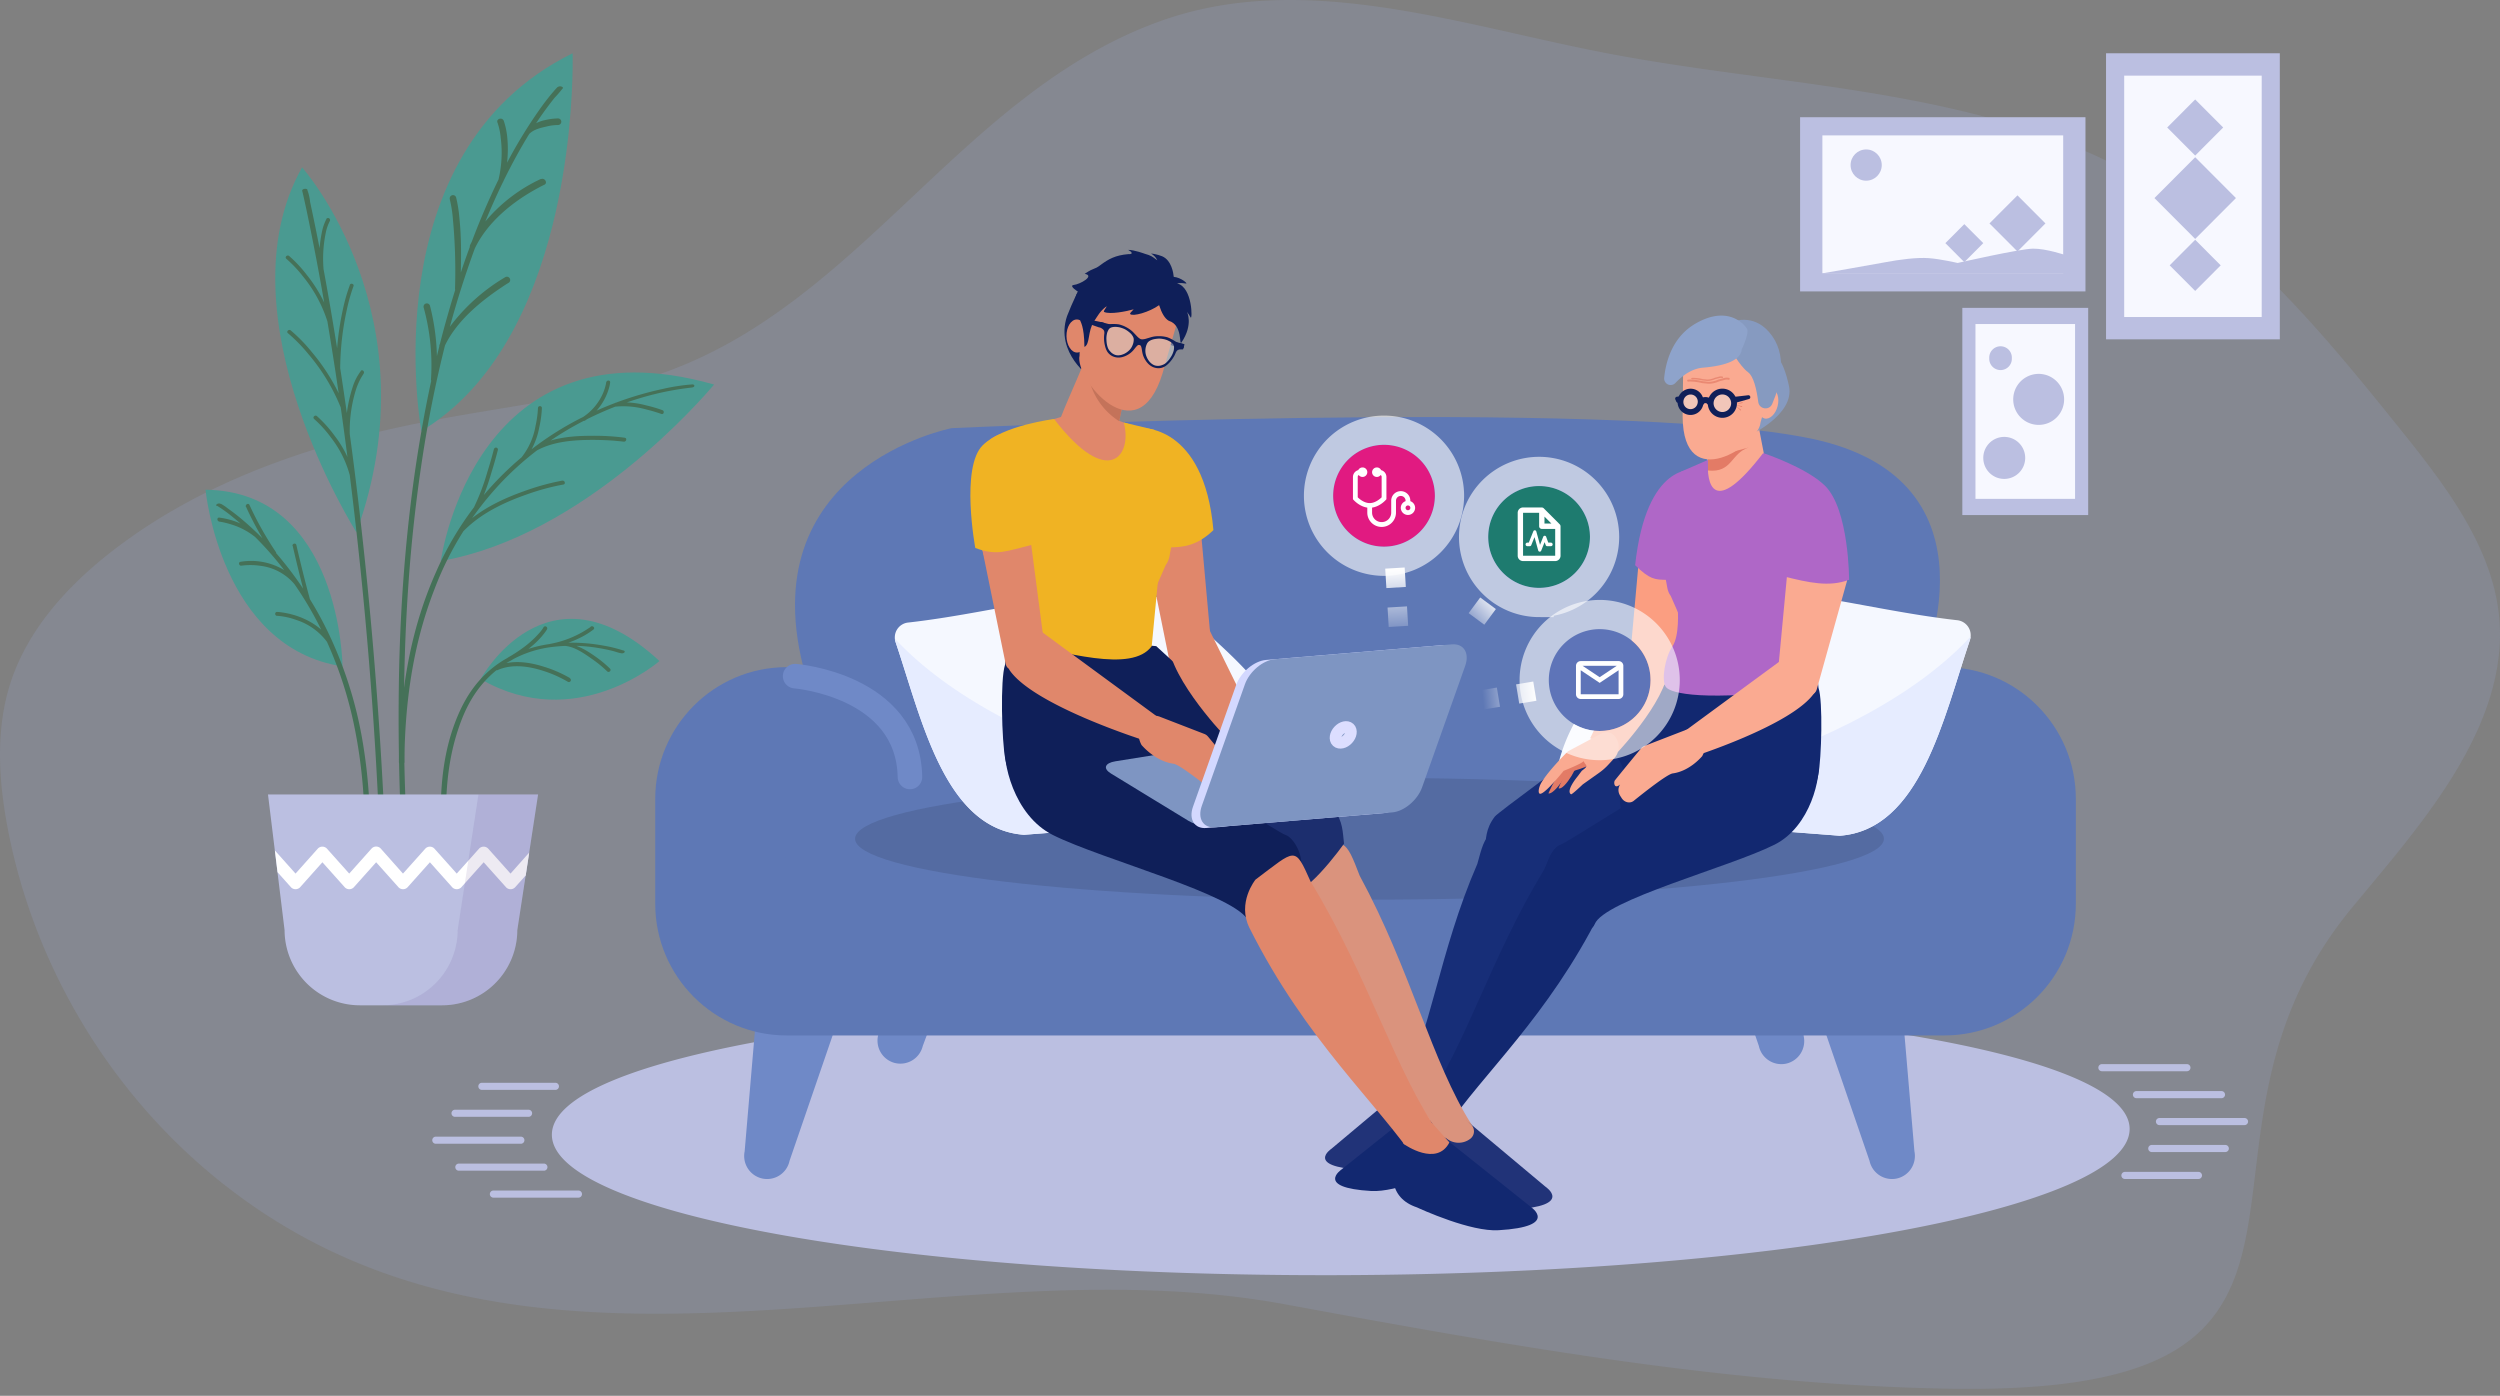 <svg xmlns="http://www.w3.org/2000/svg" width="240" height="134" fill="none"><rect width="100%" height="100%" fill="#808080" stroke="none"/><path fill="#A0B2EC" fill-opacity=".16" d="M23.277 115.056a56.987 56.987 0 0 1-2.553-1.965C10.394 104.667 3.17 92.498.712 79.378c-.855-4.56-1.136-9.352.277-13.77 1.626-5.077 5.36-9.23 9.545-12.52 8.628-6.785 19.325-10.442 30.083-12.555 6.642-1.305 13.395-2.069 19.944-3.782 21.264-5.554 30.882-27.713 51.062-34.806 13.536-4.756 28.249.366 42.329 3.106 17.714 3.448 36.791 3.297 52.3 12.543 9.779 5.832 17.16 14.877 24.296 23.76 4.588 5.714 9.388 12.043 9.451 19.377.088 10.083-8.234 19.157-14.253 26.47-19.001 23.085 4.567 46.806-38.457 46.118-21.48-.347-42.927-4.236-63.999-8.116-33.155-6.103-70.49 11.25-100.013-10.147Z"/><path fill="#BBBFE1" d="M200.205 11.253h-27.396v16.722h27.396V11.253Z"/><path fill="#F7F8FF" d="M198.066 12.998h-23.117v13.233h23.117V12.998Z"/><path fill="#BBBFE1" d="M174.852 26.257s5.015-.867 6.23-1.099c1.215-.231 2.928-.463 4.088-.376 1.16.087 2.762.463 2.762.463s5.966-1.36 7.236-1.375c1.271-.014 3.156.631 3.156.631v1.756h-23.472ZM179.152 17.346c.826 0 1.496-.671 1.496-1.5 0-.828-.67-1.499-1.496-1.499s-1.496.671-1.496 1.5c0 .828.67 1.5 1.496 1.5Z"/><path fill="#BBBFE1" d="m193.676 18.755 2.687 2.693-2.687 2.693-2.687-2.693zM188.574 21.518l1.82 1.823-1.82 1.824-1.82-1.824zM202.18 5.115v27.463h16.682V5.115H202.18Z"/><path fill="#F7F8FF" d="M203.922 7.26v23.173h13.201V7.261h-13.201Z"/><path fill="#BBBFE1" d="m210.738 9.548 2.687 2.693-2.687 2.693-2.687-2.693zM210.738 15.094l3.912 3.921-3.912 3.922-3.912-3.922zM210.738 23.017l2.45 2.456-2.45 2.457-2.45-2.457zM188.383 29.553v19.892h12.083V29.553h-12.083Z"/><path fill="#F7F8FF" d="M189.645 31.107V47.89h9.561V31.107h-9.561Z"/><path fill="#BBBFE1" d="M193.136 34.385a1.085 1.085 0 1 0-2.167 0 1.085 1.085 0 1 0 2.167 0ZM198.156 38.34a2.446 2.446 0 0 0-2.443-2.448 2.446 2.446 0 0 0-2.443 2.449 2.446 2.446 0 0 0 2.443 2.449 2.446 2.446 0 0 0 2.443-2.45ZM194.419 43.96a2.015 2.015 0 0 0-2.012-2.018 2.014 2.014 0 0 0-2.012 2.017c0 1.114.9 2.017 2.012 2.017a2.015 2.015 0 0 0 2.012-2.017ZM204.444 108.371c.029 7.598-33.855 13.887-75.68 14.044-41.825.158-75.755-5.876-75.784-13.472-.028-7.597 33.623-12.965 75.45-13.12 41.826-.153 75.985 4.952 76.014 12.548Z"/><path fill="#BBBFE1" fill-rule="evenodd" d="M201.441 102.498a.34.34 0 0 1 .341-.341h8.164a.34.34 0 0 1 0 .682h-8.164a.341.341 0 0 1-.341-.341ZM55.871 114.633a.34.34 0 0 1-.34.341h-8.164a.34.34 0 0 1 0-.682h8.164a.34.34 0 0 1 .34.341ZM204.758 105.085a.34.34 0 0 1 .34-.341h8.164a.34.34 0 0 1 0 .682h-8.164a.34.34 0 0 1-.34-.341ZM52.555 112.046a.34.34 0 0 1-.34.341H44.05a.34.34 0 0 1 0-.682h8.165a.34.34 0 0 1 .34.341ZM206.969 107.67a.34.34 0 0 1 .34-.341h8.164a.34.34 0 0 1 0 .682h-8.164a.34.34 0 0 1-.34-.341ZM50.344 109.46a.34.34 0 0 1-.34.341h-8.165a.34.34 0 1 1 0-.682h8.165a.34.34 0 0 1 .34.341ZM206.23 110.256a.34.34 0 0 1 .341-.341h7.058a.34.34 0 0 1 0 .682h-7.058a.341.341 0 0 1-.341-.341ZM51.082 106.875a.34.34 0 0 1-.34.341h-7.059a.34.34 0 0 1 0-.682h7.059a.34.34 0 0 1 .34.341ZM203.652 112.842c0-.188.153-.341.341-.341h7.058a.34.34 0 0 1 0 .682h-7.058a.34.34 0 0 1-.341-.341ZM53.66 104.288a.34.34 0 0 1-.34.341h-7.059a.34.34 0 0 1 0-.682h7.059a.34.34 0 0 1 .34.341Z" clip-rule="evenodd"/><path fill="#6F89C7" d="M73.19 113.14a2.21 2.21 0 0 1-1.39-.956 2.22 2.22 0 0 1-.313-1.66l1.54-18.06c.25-1.189 3.583-1.501 4.769-1.25 1.186.25 4.14 1.89 3.89 3.078l-5.888 17.143a2.205 2.205 0 0 1-2.608 1.705ZM182.082 113.14a2.205 2.205 0 0 0 1.389-.956c.319-.49.431-1.087.313-1.66l-1.54-18.06c-.25-1.189-3.583-1.501-4.769-1.25-1.186.25-4.14 1.89-3.89 3.078l5.888 17.143c.122.572.465 1.072.954 1.392a2.204 2.204 0 0 0 1.655.313ZM171.455 102.113a2.214 2.214 0 0 0 1.703-2.62l-1.539-18.06c-.25-1.189-3.583-1.5-4.768-1.25-1.187.25-4.14 1.89-3.891 3.079l5.888 17.142a2.209 2.209 0 0 0 2.607 1.709ZM85.928 102.051a2.208 2.208 0 0 0 2.656-1.632l6.33-16.98c.283-1.18-2.595-2.894-3.773-3.178-1.178-.283-4.548-.07-4.83 1.111L84.3 99.39a2.22 2.22 0 0 0 .266 1.668c.305.498.794.856 1.36.994Z"/><path fill="#5E78B5" d="M186.659 64.046H75.524c-6.971 0-12.622 5.665-12.622 12.652v10.054c0 6.987 5.651 12.651 12.621 12.651H186.66c6.97 0 12.621-5.664 12.621-12.651V76.698c0-6.987-5.651-12.652-12.621-12.652Z"/><path fill="#5E78B5" d="M91.36 41.103s-19.7 3.819-14.007 23.808c5.285 18.556-10.51 24.365-10.51 24.365l132.432-4.86-14.978-19.658s8.621-18.725-10.508-22.67c-19.129-3.946-82.43-.985-82.43-.985Z"/><path fill="#3F4F75" fill-opacity=".3" d="M131.473 86.366c27.275 0 49.386-2.617 49.386-5.846 0-3.228-22.111-5.845-49.386-5.845-27.276 0-49.387 2.617-49.387 5.845 0 3.229 22.111 5.846 49.387 5.846Z"/><path fill="#F5F8FF" d="M125.336 78.055c.592-9.082-6.372-14.656-13.045-20.366-5.933-2.251-15.672 1.012-25.075 2.072a1.43 1.43 0 0 0-1.236 1.89c2.511 7.4 4.697 17.935 12.325 18.488l27.031-2.084Z"/><path fill="#E6ECFF" d="M85.98 61.651a1.466 1.466 0 0 1-.072-.338c12.025 12.915 39.428 16.742 39.428 16.742l-27.03 2.084c-7.63-.553-9.816-11.087-12.327-18.487Z"/><path stroke="#6F89C7" stroke-linecap="round" stroke-linejoin="round" stroke-width="2.356" d="M186.276 64.91s-10.856.859-11.022 9.68M76.332 64.91s10.856.859 11.023 9.68"/><path fill="#F5F8FF" d="M149.2 78.114c-.6-9.223 6.461-14.884 13.228-20.682 6.016-2.286 15.892 1.027 25.427 2.104a1.452 1.452 0 0 1 1.254 1.92c-2.547 7.515-4.764 18.212-12.498 18.775L149.2 78.114Z"/><path fill="#E6ECFF" d="M189.109 61.456c.038-.112.062-.227.072-.344-12.194 13.115-39.982 17.002-39.982 17.002l27.41 2.116c7.736-.562 9.954-11.26 12.5-18.774Z"/><path fill="#172E78" d="M134.328 105.001c3.004-5.649 3.82-13.625 7.492-22.056.851-3.108.96-3.755 4.903-1.996 1.414.965 1.998 3.387 1.346 4.898-4.122 9.55-8.655 15.767-11.188 20.948-.508 1.039-3.034-.63-2.553-1.794Z"/><path fill="#213378" d="m134.885 104.353-7.063 5.925s-2.598 1.72 2.866 2.017c2.589.141 7.217-1.995 7.217-1.995 2.482-.812 2.211-2.626.657-4.907.003.001-2.552 1.147-3.677-1.04Z"/><path fill="#FB9E81" d="m134.772 104.482-.876.912a.837.837 0 0 0 .112 1.21 1.687 1.687 0 0 0 2.129-.049l1.245-.867-2.61-1.206Z"/><path fill="#172E78" d="M143.501 78.392c-.908 1.189-.831 2.166-.96 3.137 1.458 2.028 4.497 5.615 4.984 3.744.608-2.339 11.638-6.748 15.523-9.35 3.108-2.082 4.27-6.78 3.009-8.373-1.261-1.593-10.611 1.898-10.611 1.898-4.588 3.395-11.646 8.552-11.945 8.944Z"/><path fill="#FB9E81" d="m157.53 51.553-1.302 14.415c-.059.654.376 1.291 1.024 1.5l.39.126c1.042.335 2.087-.244 2.295-1.27l3.271-16.17-5.678 1.4Z"/><path fill="#FAAA91" d="M168.122 73.105a.42.42 0 0 1-.256.383.416.416 0 1 1 .256-.383ZM166.431 49.029l-.332.009c-1.019.025-3.121-.285-3.149-1.4 1.741-1.161.739-4.834.388-8.443-.028-1.117 1.441-2.1 2.458-2.127l.332-.008c1.019-.026 2.432 1.156 2.46 2.27.356 2.797 1.071 5.05 1.201 7.739.029 1.114-2.341 1.933-3.358 1.96Z"/><path fill="#E37B66" d="M163.968 45.17v-1.162l3.916-1.053c-1.731.547-1.573 2.456-3.916 2.215Z"/><path fill="#869AC0" d="M167.781 41.884s4.566-2.033 3.959-4.839c-.608-2.805-1.414-3.015-1.414-3.015l-1.076.798-1.469 7.056Z"/><path fill="#0F1F59" d="m160.925 38.557-.094-.21a.186.186 0 0 1 .148-.26l1.405-.162c.228-.026.292.302.072.364l-1.311.37a.185.185 0 0 1-.22-.102Z"/><path fill="#FAAA91" d="m161.533 39.984.047-4.41c.169-2.644 2.073-3.8 4.392-3.65l.211.144c2.323.148 4.242 1.417 4.074 4.06l-1.254 4.455c-.128 2.073-7.431 7.073-7.47-.599Z"/><path fill="#FAAA91" d="M170.652 38.983c.198-.783-.042-1.519-.537-1.644-.494-.126-1.055.407-1.253 1.19-.198.783.042 1.52.537 1.645.494.125 1.055-.408 1.253-1.19Z"/><path fill="#869AC0" d="M166.109 33.462s.886 1.67 1.703 2.27c.541.395.827 1.668.979 2.858.09.707 1.06.847 1.34.191.837-1.943 1.526-4.801-.296-6.9-1.605-1.846-3.543-.974-3.543-.974l-.183 2.555Z"/><path fill="#8EA3CB" d="M159.76 36.274a.633.633 0 0 0 .362.632.628.628 0 0 0 .714-.136c.647-.687 1.551-1.378 2.639-1.472 2.254-.19 3.63-.737 3.73-1.76 0 0 .748-1.552.507-1.974-.241-.422-1.831-2.288-4.914-.515-2.209 1.27-2.869 3.568-3.038 5.225Z"/><path fill="#E37B66" d="m167.22 38.997-.588-.142.566.214a.037.037 0 0 0 .05-.027.037.037 0 0 0-.028-.045ZM167.128 39.336l-.48-.368.431.425a.037.037 0 0 0 .056-.004.037.037 0 0 0-.007-.053ZM167.244 38.619l-.576.185.595-.112a.038.038 0 0 0 .029-.049.039.039 0 0 0-.048-.024ZM161.557 38.8l.264-.006-.266-.074.002.08ZM161.567 38.604l.206.085-.175-.16-.031.075ZM161.614 38.971l.185-.12-.229.052.044.068Z"/><path stroke="#E37B66" stroke-linecap="round" stroke-opacity=".7" stroke-width=".186" d="M162.062 36.54c.452-.017.897.036 1.34.142.093.023.194.019.29.03.15.018.301.042.452.032.246-.016.521-.075.747-.173.194-.084.413-.115.614-.18a.832.832 0 0 1 .452-.025"/><path stroke="#E37B66" stroke-linecap="round" stroke-opacity=".7" stroke-width=".139" d="M162.43 36.348c.338-.013.671.028 1.001.107.07.017.146.014.217.022.113.014.225.032.338.024a1.76 1.76 0 0 0 .559-.13c.145-.062.309-.086.459-.134a.623.623 0 0 1 .338-.019"/><path fill="#E8E2E2" fill-opacity=".5" stroke="#0F1F59" stroke-width=".558" d="M163.215 38.874a.966.966 0 1 1-1.848-.567.967.967 0 1 1 1.848.567ZM166.42 39.04a1.121 1.121 0 1 1-2.145-.658 1.121 1.121 0 1 1 2.145.657Z"/><path stroke="#0F1F59" stroke-linecap="round" stroke-width=".586" d="M163.352 38.59c.067-.223.613-.254.738-.02"/><path fill="#0F1F59" d="m166.362 38.575-.094-.209a.187.187 0 0 1 .149-.26l1.405-.162c.227-.026.292.302.072.364l-1.311.37a.187.187 0 0 1-.221-.103Z"/><path fill="#122870" d="m174.577 66.03-.261-2.672-13.083 1.033-6.63 6.1c-1.017 1.27 1.551 2.356 1.188 3.899-1.167 4.955 1.331 6.957 6.517 6.957s11.167-1.515 12.246-6.96c.312-1.563.459-7.076.023-8.356Z"/><path fill="#AF67C7" d="M174.598 55.716c-.976-1.857-1.289-4.456-2.196-5.776-.334-.486-.962-.538-1.35-.107l-4.246 3.54c-.668.742-1.313.742-1.981 0l-1.944-3.54c-.388-.43-1.014-.381-1.349.108-.908 1.319-1.318 2.596-1.602 4.004-.12.6-.131 1.173 0 1.77.132.598.106 1.013.467 1.506l.798 1.818 5.473-.215 6.89.085s1.62-2.09 1.04-3.193Z"/><path fill="#AF67C7" d="m162.153 49.817.507-4.708s-4.598-.836-5.687 9.149c1.409 1.368 1.867 1.404 3.112 1.404l2.068-5.845Z"/><path fill="#E38A78" d="M165.159 69.847c.147 0 .265-.258.265-.575 0-.318-.118-.575-.265-.575-.146 0-.264.257-.264.575 0 .317.118.575.264.575Z"/><path fill="#122870" d="M149.811 81.09c-.498.124-1.557 1.403-1.401 3.12.156 1.715 3.922 6.396 4.669 4.523.934-2.34 12.917-5.46 17.275-7.644 3.486-1.747 4.513-6.552 4.202-8.268-.311-1.716-11.517.312-11.517.312-5.187 2.912-12.73 7.831-13.228 7.956Z"/><path fill="#122870" d="M136.759 105.968c3.971-5.576 6.309-14 11.461-22.455 1.421-3.196 1.271-2.866 4.863-.171 0 0 1.654 2.033.524 4.287-5.019 10.014-11.339 15.522-14.766 20.673-.691 1.033-2.77-1.163-2.082-2.334Z"/><path fill="#FAAA91" d="m137.044 105.608-2.63 2.712a.413.413 0 0 0 .054.602l1.171.912a.413.413 0 0 0 .519-.011c2.049-1.087 3.232-2.169 3.922-3.247l-3.036-.968Z"/><path fill="#122870" d="m135.953 106.543-7.164 5.725s-2.592 1.752 2.851 2.068c1.217.071 2.888-.376 4.313-.867 1.595-.549 2.882-1.154 2.882-1.154 2.475-.823 2.648-3.234 1.109-5.567 0 0-2.876 2.033-3.991-.205Z"/><path fill="#FB9E81" d="m157.029 61.965-4.377 8.903 2.693 1.292s5.348-5.654 4.788-8.704l-3.104-1.49Z"/><path fill="#AF67C7" d="M169.266 43.493c-4.823 6.285-5.446 2.984-5.301.66l-2.572 1.12s-.534 4.226-1.381 6.83c-.352 1.085 1.414.445 1.618 1.998.212 1.607-.562 3.12-.562 4.405 0 0 .189 2.516-.518 3.551-.707 1.036-1.089 3.277-.622 3.9.467.625 3.735 1.405 13.54.157 0 0 2.999-9.397 3.215-10.735.669-4.138-7.417-11.886-7.417-11.886Z"/><path fill="#FAAA91" d="M177.315 55.76 174.4 66.21c-.124.458-.731.697-1.428.566l-.419-.08c-1.121-.212-1.99-1.03-1.907-1.797l1.093-11.623s-.05-4.122 4.674-2.239c.564.53.902 4.724.902 4.724Z"/><path fill="#AF67C7" d="M169.266 43.493c.78 1.021 2.013 2.538 1.852 4.334l.607 3.035-.436 4.487c2.368.581 4.29 1.033 6.225.312 0 0 0-6.782-2.334-9.048-1.816-1.763-5.914-3.12-5.914-3.12Z"/><path fill="#FAAA91" d="m161.746 70.11-3.877 1.5a.795.795 0 0 0-.321.23c-.36.432-1.415 1.702-2.517 3.073-.135.168-.086.912.507.391 0 0-.376.489.006 1.101.045.074.092.146.137.216.275.424.809.543 1.162.254 1.083-.874 3.224-2.558 3.736-2.627 1.542-.209 2.629-1.432 2.828-1.652 0 0 .605-1.024.034-1.876l-.038-.057c-.388-.573-1.091-.81-1.657-.553Z"/><path fill="#E37B66" d="M149.617 75.668s.918-2.295 1.585-2.457c.666-.163-1.051 2.778-1.585 2.457Z"/><path fill="#E37B66" d="M149.887 73.899s3.335-2.742 3.299-.718c0 0-2.953 1.472-3.299.718Z"/><path fill="#E37B66" d="M148.648 76.16s1.003-2.332 1.687-2.386c.684-.054-1.196 2.63-1.687 2.386Z"/><path fill="#FAAA91" d="m153.758 70.404-3.232 1.722s-1.826 1.787-2.551 3.002c-.232.388-.344.923-.187 1.052.354.29 2.321-2.179 2.321-2.179s1.841-.726 1.897-.928c.028.022.04.041.135.202.077.135.172.137.145.29-.027.154-.317.336-.435.436l-.436.581s-1.123 1.348-.595 1.671c.081.05 1.13-.953 1.13-.953l1.566-1.11c.328-.233.631-.5.903-.798l.556-.608a1.598 1.598 0 0 0 .121-2.008l-.03-.041a1.042 1.042 0 0 0-1.308-.331ZM174.222 66.453c-2.058 3.166-12.008 6.297-12.008 6.297l-2.741-.898 12.206-8.97 2.543 3.571Z"/><g clip-path="url(#a)"><path fill="#4A9A91" fill-rule="evenodd" d="M63.31 63.46c-10.831-10.03-17.166 1.732-17.166 1.732h.001c9.13 5.299 17.165-1.733 17.165-1.733ZM42.32 53.841l-.002.016c13.8-2.41 25.195-15.723 26.17-16.863l.068-.078-.02-.005.006-.008-.008.007C45.848 30.47 42.428 53.088 42.32 53.838l-.016.006.015-.003ZM29 16.067c-8.007 14.234 5.22 35.035 5.22 35.035v-.003.003C41.702 30.332 29 16.067 29 16.067v.001ZM54.969 5.115C35.514 14.69 40.449 41.38 40.449 41.38c7.082-4.255 10.72-12.285 12.585-19.709 1.62-6.45 1.901-12.445 1.938-15.107.013-.926-.003-1.45-.003-1.45ZM32.885 63.974s-.14-16.8-13.154-16.96c0 0 1.435 15.19 13.154 16.96Z" clip-rule="evenodd"/><path fill="#457158" fill-rule="evenodd" d="M53.145 8.776a7.04 7.04 0 0 1 .4-.439l.007.024c.167-.167.62-.017.453.15-.01.014-.035.034-.035.034-.227.29-.469.57-.724.836a32.85 32.85 0 0 0-1.781 2.45c.26-.134.539-.234.829-.295a5.97 5.97 0 0 1 1.275-.168.316.316 0 0 1 .317.317.318.318 0 0 1-.317.318 4.5 4.5 0 0 0-1.075.136l-.037.009c-.606.138-1.214.277-1.648.709-.401.65-.781 1.305-1.145 1.963a56.749 56.749 0 0 0-1.325 2.55.376.376 0 0 1-.061.126 66.376 66.376 0 0 0-1.685 3.764l.166-.194a15.447 15.447 0 0 1 5.17-3.89v.02c.368-.167.691.379.32.546-.207.095-.408.2-.608.31-2.443 1.32-4.834 3.257-6.056 5.797l-.005.01a91.512 91.512 0 0 0-2.394 7.52c.146-.206.3-.406.46-.6a18.273 18.273 0 0 1 4.874-4.181.316.316 0 0 1 .45.353.317.317 0 0 1-.13.192 10.45 10.45 0 0 0-.582.372c-2.144 1.427-4.397 3.283-5.538 5.644a116.921 116.921 0 0 0-2.186 10.908 147.743 147.743 0 0 0-1.31 11.816c-.33 4.586-.466 9.18-.45 13.773.021 5.323.25 10.646.644 15.965.017.191-.507.191-.524 0a224.546 224.546 0 0 1-.609-19.54c.054-4.463.272-8.923.68-13.377.347-3.781.834-7.57 1.494-11.32.278-1.611.591-3.22.94-4.827a.37.37 0 0 1-.022-.162 20.846 20.846 0 0 0-.71-6.888.318.318 0 0 1 .226-.37.315.315 0 0 1 .382.203c.408 1.587.631 3.213.668 4.846.075-.312.152-.623.23-.935a.416.416 0 0 1 .037-.191l.024-.05c.087-.345.175-.688.266-1.031.374-1.386.77-2.77 1.201-4.15a.263.263 0 0 1-.018-.13c.07-2.218.002-4.44-.204-6.65-.048-.65-.149-1.295-.302-1.93v-.01a.318.318 0 0 1 .457-.343c.071.037.125.1.151.176.16.665.267 1.341.32 2.023.184 1.72.171 3.461.134 5.196a80.75 80.75 0 0 1 .86-2.449.378.378 0 0 1 .037-.204c.049-.099.098-.197.15-.295a70.187 70.187 0 0 1 2.573-5.982c.307-1.301.38-2.647.212-3.973a6.32 6.32 0 0 0-.31-1.487l-.006.004c-.143-.386.47-.55.609-.17.18.536.293 1.092.34 1.656.072.787.063 1.578-.026 2.36a46.77 46.77 0 0 1 3.003-4.941c.415-.6.864-1.197 1.36-1.784l.105-.12Z" clip-rule="evenodd"/><path fill="#457158" fill-rule="evenodd" d="M58.186 36.711v-.02a.587.587 0 0 0 0 .075c-.014.082-.03.164-.051.245-.07.287-.168.567-.29.836a5.24 5.24 0 0 1-1.853 2.175 29.919 29.919 0 0 0-4.96 3.108c.35-.646.597-1.346.732-2.074.143-.618.23-1.248.258-1.882 0-.246-.37-.246-.377 0v-.007a9.836 9.836 0 0 1-.235 1.725 6.683 6.683 0 0 1-1.34 3.013 29.976 29.976 0 0 0-3.626 3.62c.27-.674.505-1.362.704-2.06.235-.754.456-1.511.65-2.275a.19.19 0 0 0-.364-.102l-.014.007c-.187.74-.401 1.473-.63 2.202a21.172 21.172 0 0 1-1.293 3.41 30.02 30.02 0 0 0-3.632 6.193c-2.307 5.16-3.242 10.51-3.5 15.822a59.18 59.18 0 0 0-.072 2.456c0 .194.52.194.524 0 .054-5.555.769-11.144 2.878-16.576a30.827 30.827 0 0 1 2.802-5.622.206.206 0 0 0 .035-.029c1.657-1.68 3.868-2.728 6.075-3.498a22.315 22.315 0 0 1 3.48-.938c.242-.041.14-.41-.098-.368v-.01c-1.259.239-2.495.581-3.698 1.023-1.748.62-3.491 1.427-4.964 2.578a30.784 30.784 0 0 1 3.008-3.646 29.585 29.585 0 0 1 3.218-2.856l.01-.005c1.585-.855 3.514-.995 5.283-1.002.72 0 1.44.027 2.16.082l.643.061.19.024.05.005c.034.003.06.006-.006-.005.242.034.34-.341.102-.365v-.01a22.408 22.408 0 0 0-3.241-.184c-1.283 0-2.63.09-3.887.456a29.555 29.555 0 0 1 3.186-1.892.154.154 0 0 0 .119-.024c.069-.045.137-.092.203-.14a31.47 31.47 0 0 1 2.715-1.204.194.194 0 0 0 .052 0 8.087 8.087 0 0 1 2.871.266c.503.12 1 .267 1.486.44.228.086.34-.28.1-.365a12.673 12.673 0 0 0-1.542-.453 8.343 8.343 0 0 0-1.87-.29c.96-.332 1.936-.618 2.925-.856a28.183 28.183 0 0 1 3.324-.573h-.02c.34-.02.34-.324 0-.3l.01.004c-.956.076-1.904.224-2.838.443a32.006 32.006 0 0 0-4.442 1.306h-.004a.196.196 0 0 0-.097.037c-.594.225-1.181.468-1.762.727a5.555 5.555 0 0 0 1.243-2.363c.024-.113.044-.222.058-.341.027-.242-.34-.242-.378 0l-.01-.004ZM56.739 60.142a.223.223 0 0 0-.07.058c-.023.03-.1.077-.167.117l-.041.026a9.775 9.775 0 0 1-3.596 1.46.225.225 0 0 0-.064.02c-.704.095-1.396.252-2.07.471.625-.485 1.197-1.036 1.647-1.672.05-.064.094-.133.133-.204a.196.196 0 0 0-.291-.25.197.197 0 0 0-.05.059l.014-.014a3.19 3.19 0 0 1-.401.542 9.536 9.536 0 0 1-1.507 1.385c-.484.359-.99.688-1.514.985a.197.197 0 0 0-.051.042c-.17.093-.338.19-.503.292-2.3 1.474-3.504 3.441-4.297 5.334-1.449 3.478-1.673 7.092-1.592 10.639 0 .506.03 1.011.06 1.517l.015.253c0 .194.534.194.524 0-.224-3.751-.157-7.577 1.099-11.277.648-1.931 1.637-3.946 3.633-5.578a.2.2 0 0 0 .105-.011c1.415-.638 3.061-.372 4.487.095a11.6 11.6 0 0 1 2.276 1.023.195.195 0 0 0 .282-.223.195.195 0 0 0-.092-.118v-.024a11.955 11.955 0 0 0-2.527-1.094c-1.142-.358-2.386-.568-3.563-.34.091-.057.182-.112.275-.166a.196.196 0 0 0 .063-.023c.12-.069.239-.139.358-.211a10.61 10.61 0 0 1 3.663-1.142c.423-.053.848-.089 1.274-.106.92.085 1.816.715 2.567 1.244l.065.045c.5.347.97.734 1.408 1.156.174.17.442-.099.266-.27a11.384 11.384 0 0 0-1.528-1.244c-.514-.359-1.09-.713-1.7-.938.693.02 1.385.087 2.07.201.487.079 1.055.195 1.44.294.1.026.2.057.301.089a4.5 4.5 0 0 0 .413.115h.03c.29.099.555-.16.266-.26v.011a13.163 13.163 0 0 0-1.912-.47 16.927 16.927 0 0 0-3.373-.28c.441-.155.871-.34 1.288-.556.395-.203.77-.442 1.122-.712.184-.143-.05-.392-.235-.29ZM37.133 84.09c-.252-7.227-.68-14.45-1.286-21.667a426.324 426.324 0 0 0-1.892-17.9c-.122-.95-.247-1.9-.377-2.85a13.265 13.265 0 0 1 .63-4.379c.13-.377.295-.741.493-1.087.054-.093.112-.181.17-.27 0-.01.016-.036.027-.05v.013c.017-.03.01-.027 0-.013v-.008c.157-.187-.112-.457-.269-.27h.017c-.347.462-.613.98-.785 1.532-.268.82-.456 1.662-.563 2.514a373.195 373.195 0 0 0-.638-4.314c.015-1.881.227-3.756.633-5.593.16-.772.376-1.532.643-2.274.088-.229-.28-.341-.364-.103l.017-.013a16.375 16.375 0 0 0-.68 2.387 27.182 27.182 0 0 0-.547 3.687 297.718 297.718 0 0 0-1.3-7.59 12.173 12.173 0 0 1 .207-3.47c.076-.4.208-.788.394-1.152a.196.196 0 0 0-.075-.266.195.195 0 0 0-.265.075h.014a4.47 4.47 0 0 0-.432 1.245 12.393 12.393 0 0 0-.225 1.557 214.05 214.05 0 0 0-.909-4.439 4.384 4.384 0 0 0-.252-1.111.318.318 0 0 1 0-.048c-.047-.191-.55-.11-.506.082.008.032.01.045.01.056.003.016.005.029.027.1.036.154.07.307.104.459l.022.1c.163.724.316 1.443.462 2.166a240.148 240.148 0 0 1 1.485 7.853 13.455 13.455 0 0 0-1.688-2.68 12.303 12.303 0 0 0-1.677-1.794c-.187-.153-.456.113-.269.27.583.507 1.115 1.07 1.589 1.68a13.138 13.138 0 0 1 2.352 4.325c.386 2.301.747 4.603 1.084 6.905a18.999 18.999 0 0 0-2.545-3.915 15.325 15.325 0 0 0-2.058-2.12c-.187-.154-.46.115-.269.268a15.313 15.313 0 0 1 1.946 1.985 18.611 18.611 0 0 1 3.124 5.152 335.167 335.167 0 0 1 .642 4.745c-.329-.72-.74-1.403-1.229-2.033a11.932 11.932 0 0 0-1.7-1.89c-.184-.156-.453.11-.27.27h-.006c.61.543 1.16 1.15 1.64 1.81a10.136 10.136 0 0 1 1.788 3.586 418.37 418.37 0 0 1 2.916 35.626c.04.955.075 1.906.109 2.858 0 .194.53.194.524 0l.007-.007Z" clip-rule="evenodd"/><path fill="#457158" fill-rule="evenodd" d="M22.406 49.69a13.342 13.342 0 0 0-1.561-1.132l-.014.034c-.231-.137.14-.351.37-.212h.031c.224.12.435.264.63.427.486.337.932.688 1.36 1.046.687.58 1.346 1.19 1.977 1.829a32.222 32.222 0 0 1-1.575-3.018h-.017c-.088-.222.238-.413.34-.195a31.736 31.736 0 0 0 2.535 4.522.154.154 0 0 1 .028.11c.214.248.425.5.631.756a34.502 34.502 0 0 1 1.957 2.648 160.18 160.18 0 0 1-.995-4.084h-.017c-.054-.239.31-.337.364-.099.404 1.74.83 3.48 1.303 5.202a34.547 34.547 0 0 1 1.729 3.153 39.168 39.168 0 0 1 3.238 9.977c.796 4.437.996 8.96.596 13.45-.017.194-.541.194-.524 0 .047-.61.088-1.225.122-1.838.25-4.335-.08-8.684-.983-12.931a38.322 38.322 0 0 0-2.543-7.72 5.953 5.953 0 0 0-2.958-2.104 6.662 6.662 0 0 0-1.844-.393l.014.004c-.242-.01-.242-.379 0-.379.17.007.34.031.51.055 1.36.199 2.689.745 3.722 1.642a33.781 33.781 0 0 0-2.564-4.36 5.079 5.079 0 0 0-3.222-1.756 6.77 6.77 0 0 0-1.874-.02h.01c-.238.04-.34-.324-.099-.369a6.138 6.138 0 0 1 4.199.795c-.366-.475-.744-.94-1.134-1.395a28.333 28.333 0 0 0-1.667-1.792 6.875 6.875 0 0 0-2.296-1.202 8.174 8.174 0 0 0-.85-.218l-.25-.044h-.05l.017-.007c-.242-.041-.242-.41 0-.382a7.39 7.39 0 0 1 2.035.568 28.408 28.408 0 0 0-.681-.568Z" clip-rule="evenodd"/><path fill="#BBBFE1" d="m25.727 76.268 1.592 13.022a7.252 7.252 0 0 0 2.116 5.098 7.217 7.217 0 0 0 5.085 2.121h7.943a7.213 7.213 0 0 0 5.084-2.121 7.247 7.247 0 0 0 2.114-5.098l1.994-13.022H25.727Z"/><path fill="#fff" fill-rule="evenodd" d="m50.803 81.849-1.793 2.016-2.156-2.41a.601.601 0 0 0-.85 0l-2.157 2.41-2.154-2.41a.601.601 0 0 0-.85 0l-2.157 2.41-2.15-2.421a.601.601 0 0 0-.85 0l-2.16 2.42-2.154-2.41a.601.601 0 0 0-.85 0l-2.15 2.41-1.985-2.222.255 2.088 1.305 1.461a.608.608 0 0 0 .85 0l2.154-2.414 2.156 2.414a.601.601 0 0 0 .847 0l2.157-2.414 2.157 2.414a.602.602 0 0 0 .847 0l2.156-2.414 2.154 2.414a.608.608 0 0 0 .85 0l2.157-2.414 2.16 2.414a.601.601 0 0 0 .847 0l1.029-1.148.335-2.194Z" clip-rule="evenodd"/><path fill="#482C80" d="M45.93 76.268 43.935 89.29a7.252 7.252 0 0 1-2.116 5.098 7.217 7.217 0 0 1-5.086 2.121h5.729a7.213 7.213 0 0 0 5.084-2.121 7.248 7.248 0 0 0 2.114-5.098l1.993-13.022H45.93Z" opacity=".1"/></g><path fill="#DA937D" d="M141.283 107.976c-3.821-5.985-5.848-14.87-10.753-23.906-1.314-3.394-1.521-4.109-5.129-1.627-1.243 1.267-1.445 4.07-.572 5.69 5.519 10.24 10.932 16.671 14.218 22.188.659 1.107 2.888-1.094 2.236-2.345Z"/><path fill="#1C2E6E" d="M127.984 77.586c.987 1.29.904 2.352 1.044 3.407-1.586 2.202-4.89 6.097-5.42 4.065-.662-2.54-12.657-7.328-16.882-10.153-3.38-2.26-4.644-7.362-3.272-9.093 1.371-1.73 11.54 2.061 11.54 2.061 4.989 3.687 12.665 9.287 12.99 9.713Z"/><path fill="#E0876B" d="m115.023 48.087 1.417 15.653c.064.71-.409 1.402-1.114 1.628l-.424.138c-1.134.364-2.27-.266-2.496-1.38l-3.557-17.559 6.174 1.52Z"/><path fill="#FAAA91" d="M103.505 71.49a.447.447 0 0 0 .278.417.453.453 0 0 0 .615-.33.456.456 0 0 0-.192-.462.449.449 0 0 0-.701.375Z"/><path fill="#E0876B" d="M96.794 49.224h14.074c1.747 0 3.163-1.714 3.163-3.828s-1.416-3.828-3.163-3.828l-6.667-2.256-7.41 2.256c-1.746 0-3.163 1.714-3.163 3.828s1.417 3.828 3.166 3.828Z"/><path fill="#0F1F59" d="M104.732 36.269s-3.483-2.357-2.298-5.915c1.185-3.025 1.591-3.025 1.591-3.025l.937 1.115-.23 7.825Z"/><path fill="#E0876B" d="m103.957 44.871.348.093c1.071.285 3.66-.064 3.971-1.234-1.92-1.092-.53-4.961.753-8.685.311-1.172-.31-2.36-1.379-2.646l-.348-.093c-1.071-.286-2.71.733-3.02 1.903-1.084 2.864-2.347 5.18-3.165 7.988-.311 1.17 1.771 2.389 2.84 2.674Z"/><path fill="#C4735A" d="m107.699 39.229-.257 1.207a6.584 6.584 0 0 1-2.766-3.587l-.482-.934 3.505 3.314Z"/><path fill="#0F1F59" d="m113.654 33.301.005-.024a.233.233 0 0 0-.177-.27l-3.798-.88 3.66 1.35a.233.233 0 0 0 .31-.176Z"/><path fill="#E0876B" d="m111.608 35.824 1.316-4.605c.643-2.804-.983-4.598-3.447-5.162l-.264.084c-2.466-.567-4.859.16-5.502 2.964l-.073 5.025c-.508 2.198 5.555 9.669 7.97 1.694Z"/><path fill="#E0876B" d="M102.383 32.27c-.012-.876.428-1.593.982-1.6.554-.008 1.013.697 1.024 1.575.012.877-.428 1.593-.982 1.6-.554.008-1.013-.697-1.024-1.574Z"/><path fill="#0F1F59" d="M105.864 31.186a.292.292 0 0 1 .124-.154c.078-.042-.436-.153-1.095-.274-.279-.05-.375.326-.108.42l.695.243c.159.056.322-.077.384-.235Z"/><path fill="#D9D9D9" fill-opacity=".5" d="m112.08 32.557.677.508.169.509-.508.847-.677.677-.846.17-.508-.34-.508-.846-.169-.678.339-.678 1.354-.338.677.17ZM108.682 32.03l.351.697-.196.594-.651.592-1.015.339-.677-.34-.306-.591-.159-.941.159-.68.644-.498 1.325.367.525.46Z"/><path fill="#0F1F59" d="M105.689 30.925a2.396 2.396 0 0 0-.12.478c.01.022.03.031.049.04.073.032.136.08.203.123.045.03.086.067.12.113.035.044.06.1.07.16a.683.683 0 0 1 .002.207c-.061.439-.017.867.102 1.287a2 2 0 0 0 .106.28c.12.262.312.448.561.575.285.14.607.175.925.1a2.122 2.122 0 0 0 1.131-.708c.04-.048.078-.099.118-.147.047-.058.095-.116.145-.172a1.06 1.06 0 0 1 .102-.097.189.189 0 0 1 .171-.044c.055.011.106.03.14.078a.22.22 0 0 1 .031.057c.017.05.032.1.044.152.015.07.027.142.038.214.018.131.043.26.076.387.058.21.15.402.266.583.089.141.193.268.309.377.108.099.226.18.353.244.125.063.26.104.398.123a1.208 1.208 0 0 0 .919-.236c.122-.093.237-.2.343-.317.198-.22.366-.462.497-.73.03-.063.056-.127.084-.191a.7.7 0 0 1 .1-.17.35.35 0 0 1 .141-.105.506.506 0 0 1 .178-.04c.079 0 .158-.012.238-.003.01 0 .021-.001.032-.004a.053.053 0 0 0 .019-.015 5.524 5.524 0 0 0 .124-.444.065.065 0 0 0-.001-.024c-.012-.023-.031-.025-.048-.03l-.335-.088c-.076-.02-.153-.037-.23-.057a.953.953 0 0 1-.282-.124 4.887 4.887 0 0 0-.372-.215 3.1 3.1 0 0 0-.331-.15.819.819 0 0 0-.088-.028 3.291 3.291 0 0 0-.384-.072 3.58 3.58 0 0 0-.747 0c-.13.015-.259.042-.386.08-.156.045-.312.092-.468.14-.094.03-.19.05-.287.06a.464.464 0 0 1-.377-.101 1.34 1.34 0 0 1-.213-.188 38.366 38.366 0 0 0-.336-.355 2.26 2.26 0 0 0-.368-.315 3.45 3.45 0 0 0-.49-.283 2.133 2.133 0 0 0-.22-.09 3.003 3.003 0 0 1-.103-.035 1.443 1.443 0 0 0-.373-.083 4.23 4.23 0 0 0-.592-.014c-.033.002-.067.002-.1.003a.844.844 0 0 1-.226-.025 8.044 8.044 0 0 1-.168-.046l-.422-.115c-.02-.004-.04-.014-.068 0Zm6.132 1.655c.052.016.105.031.156.048.099.033.19.082.282.128a1.077 1.077 0 0 1 .355.285.413.413 0 0 1 .094.259c.004.158-.012.314-.064.466l-.036.097a1.911 1.911 0 0 1-.182.373 6.5 6.5 0 0 1-.168.25c-.07.101-.156.187-.24.275-.096.1-.205.18-.323.233-.155.071-.315.123-.485.128-.043 0-.085 0-.128-.002a.85.85 0 0 1-.332-.086 1.199 1.199 0 0 1-.38-.298 1.696 1.696 0 0 1-.318-.54 1.423 1.423 0 0 1-.09-.383c-.022-.272.02-.533.134-.783a.65.65 0 0 1 .267-.305c.125-.074.257-.127.392-.156.114-.024.229-.042.343-.053.15-.015.3-.011.446.011.093.014.185.033.277.053Zm-5.545-.583c.027-.115.079-.219.133-.323a.467.467 0 0 1 .275-.237c.068-.022.137-.038.206-.046.165-.022.328-.007.491.016.138.02.271.065.402.114.083.029.163.064.241.106.179.101.346.225.499.369.099.092.183.204.248.331a.572.572 0 0 1 .068.27v.038a1.485 1.485 0 0 1-.038.28 1.687 1.687 0 0 1-.082.242 1.411 1.411 0 0 1-.278.434c-.106.11-.222.205-.346.282-.183.117-.38.193-.581.225a.96.96 0 0 1-.291.007.89.89 0 0 1-.31-.1c-.079-.046-.159-.091-.225-.156a1.969 1.969 0 0 1-.157-.167.974.974 0 0 1-.176-.294 2.167 2.167 0 0 1-.117-.491 4.772 4.772 0 0 1-.023-.338c-.007-.19.018-.377.061-.562Z"/><path fill="#0F1F59" fill-rule="evenodd" d="M103.039 27.363c-.209.046-.178.22.445.647-.55.738-.04 1.575.176 2.653.047.23.423.58.445 2.642.554-.257.303-1.538.916-2.441.311-.459.563-.999 1.208-1.46.009.127-.371.48-.225.547.56.254 2.115-.055 2.831-.257-.202.222-.41.385-.329.462.253.242 1.814-.179 2.768-.862.252.783.553 1.287.93 1.503 1.378.412.965 2.453 1.218 2.076 1.164-1.723.527-2.94.527-2.94.121.185.257.345.352.537.173.347.217-2.879-1.298-3.264 0 0 .236-.09.85.014.225.038-.454-.576-1.174-.642-.028-.317-.194-1.588-1.119-1.979-.43-.181-1.129-.296-1.039-.243.442.26.575.63.575.63-.538-.392-.538-.43-1.215-.63 0 0-.979-.368-1.58-.368.339.17.564.437 0 .41-1.214.106-1.883.466-2.651 1.043-.677.508-.508.17-1.523.847 1.015.17-.412 1.006-1.088 1.075Z" clip-rule="evenodd"/><path fill="#0F1F59" d="m96.486 63.808.284-2.903 14.228 1.123 7.21 6.623c1.106 1.38-1.687 2.56-1.292 4.234 1.269 5.381-1.447 7.556-7.087 7.556s-12.145-1.646-13.319-7.558c-.339-1.698-.499-7.685-.024-9.075Z"/><path fill="#F0B323" d="M101.193 40.227c5.245 6.825 7.556 3.436 6.685.33l2.945.709s.581 4.59 1.502 7.418c.383 1.178-1.538.483-1.76 2.17-.23 1.744 1.501 4.039.611 4.783l-.611 6.393c-1.913 2.627-8.363.552-13.48-.443 0 0-2.654-7.893-2.89-9.346-.727-4.493 6.998-12.014 6.998-12.014Z"/><path fill="#F0B323" d="M96.466 52.608c1.06-2.017 1.401-4.84 2.388-6.272.363-.529 1.046-.585 1.467-.117l4.618 3.844c.727.806 1.429.806 2.155 0l2.114-3.844c.422-.468 1.103-.414 1.467.117.987 1.433 1.433 2.82 1.742 4.348.13.652.143 1.275 0 1.924-.143.648-.115 1.098-.507 1.634l-.869 1.974-5.951-.234-7.493.093s-1.762-2.27-1.131-3.468Z"/><path fill="#F0B323" d="m109.999 46.201-.552-5.112s6.134-.457 7.041 9.803c-1.532 1.487-2.886 1.656-4.24 1.656l-2.249-6.347Z"/><path fill="#E38A78" d="M106.731 67.953c-.159 0-.288-.28-.288-.625 0-.344.129-.624.288-.624.16 0 .289.28.289.624 0 .345-.129.625-.289.625Z"/><path fill="#0F1F59" d="M123.421 80.162c.541.135 1.692 1.524 1.523 3.388-.169 1.864-4.265 6.946-5.077 4.913-1.016-2.541-14.048-5.93-18.787-8.301-3.791-1.898-4.908-7.116-4.57-8.98.339-1.863 12.525.34 12.525.34 5.641 3.162 13.844 8.504 14.386 8.64Z"/><path fill="#E0876B" d="m115.572 59.395 4.76 9.668-2.928 1.402s-5.816-6.14-5.207-9.451l3.375-1.62ZM94.195 52.24l2.356 11.537c.124.499.732.759 1.43.617l.42-.087c1.123-.233 1.993-1.125 1.91-1.961l-1.654-12.637s.61-4.537-4.122-2.484c-2.02.872-.34 5.014-.34 5.014Z"/><path fill="#F0B323" d="M101.195 40.227c-.848 1.11-1.121 1.863-.946 3.813l-.66 3.296-.463 4.95c-2.575.631-3.392 1.104-5.497.321 0 0-1.447-7.772.729-9.878 1.974-1.914 6.837-2.502 6.837-2.502Z"/><path fill="#7E95C2" d="m117.39 79.372 15.327-2.452c1.027-.165 1.224-.69.438-1.173l-7.443-4.544c-.786-.48-2.268-.737-3.295-.573l-15.331 2.453c-1.026.164-1.224.69-.438 1.172l7.444 4.544c.788.48 2.271.737 3.298.573Z"/><path fill="#E0876B" d="m111.399 68.827 4.216 1.63a.853.853 0 0 1 .349.249c.392.47 1.539 1.849 2.738 3.337.147.182.093.99-.551.425 0 0 .408.53-.007 1.195-.049.08-.1.16-.149.235-.299.46-.88.59-1.264.276-1.177-.95-3.506-2.778-4.063-2.854-1.676-.226-2.858-1.554-3.075-1.793 0 0-.659-1.112-.037-2.037l.041-.062c.422-.623 1.187-.88 1.802-.6Z"/><path fill="#E37B66" d="M127.371 72.715s-.998-2.492-1.723-2.669c-.725-.177 1.142 3.018 1.723 2.669Z"/><path fill="#E37B66" d="M127.074 70.793s-3.627-2.978-3.588-.779c0 0 3.211 1.598 3.588.779Z"/><path fill="#E37B66" d="M128.422 73.25s-1.09-2.533-1.834-2.591c-.744-.06 1.3 2.856 1.834 2.591Z"/><path fill="#FAAA91" d="m122.707 66.918 3.515 1.87s1.985 1.94 2.774 3.26c.251.42.803.959.632 1.1-.251.206-2.371-1.85-2.371-1.85s-2.573-1.538-2.645-1.481c-.031.024-.315-.037-.418.138a.724.724 0 0 0 .16.91l.808.697s1.313 1.357.739 1.708c-.088.054-1.228-1.035-1.228-1.035l-1.703-1.205a6.175 6.175 0 0 1-.982-.867l-.605-.66a1.739 1.739 0 0 1-.131-2.181l.032-.044a1.135 1.135 0 0 1 1.423-.36Z"/><path fill="#D3D8FF" d="m115.807 79.487 17.006-1.426c1.14-.096 2.429-1.18 2.866-2.41l4.136-11.66c.437-1.23-.138-2.158-1.278-2.062l-17.002 1.426c-1.139.096-2.429 1.18-2.866 2.41l-4.135 11.66c-.442 1.23.134 2.158 1.273 2.063Z"/><path fill="#E0876B" d="M138.28 109.013c-4.319-6.055-6.862-15.202-12.464-24.384-1.546-3.47-1.382-3.112-5.289-.186 0 0-1.799 2.207-.57 4.655 5.459 10.875 12.331 16.856 16.059 22.45.751 1.121 3.012-1.263 2.264-2.535Z"/><path fill="#213378" d="m140.677 107.486 7.682 6.434s2.825 1.868-3.118 2.191c-2.815.153-7.847-2.167-7.847-2.167-2.7-.881-2.405-2.852-.716-5.328-.002.001 2.776 1.245 3.999-1.13Z"/><path fill="#DA937D" d="m140.321 107.016.952.991a.911.911 0 0 1 .224.683.902.902 0 0 1-.346.631 1.84 1.84 0 0 1-2.315-.054l-1.103-.462 2.588-1.789Z"/><path fill="#E0876B" d="m137.458 107.79 3.377 3.779a.443.443 0 0 1 .112.34.43.43 0 0 1-.053.175.43.43 0 0 1-.119.139l-1.273.99a.448.448 0 0 1-.564-.011c-2.228-1.181-3.515-2.356-4.265-3.527l2.785-1.885ZM96.874 64.267c2.239 3.438 13.059 6.837 13.059 6.837l2.981-.974-13.274-9.74-2.766 3.877Z"/><ellipse cx="4.884" cy="4.889" fill="#E11A81" rx="4.884" ry="4.889" transform="matrix(-1 0 0 1 137.75 42.701)"/><path stroke="#fff" stroke-opacity=".6" stroke-width="2.805" d="M132.866 53.881a6.29 6.29 0 0 1-6.287-6.291 6.29 6.29 0 0 1 6.287-6.291 6.289 6.289 0 0 1 6.286 6.29 6.289 6.289 0 0 1-6.286 6.292Z"/><path fill="#fff" d="M130.801 44.874a.455.455 0 0 0-.409.257.688.688 0 0 0-.509.656v2.138l.057.065s.541.629 1.32.741v.478a1.377 1.377 0 0 0 2.755 0v-1.141c0-.255.203-.456.46-.456.256 0 .459.201.459.456v.043a.686.686 0 0 0-.459.641.69.69 0 0 0 .688.685.69.69 0 0 0 .689-.685.688.688 0 0 0-.459-.641v-.043a.918.918 0 0 0-1.837 0v1.14a.913.913 0 0 1-.918.913.912.912 0 0 1-.918-.912v-.478c.779-.112 1.32-.742 1.32-.742l.057-.064v-2.138a.688.688 0 0 0-.509-.656.45.45 0 0 0-.409-.257.46.46 0 0 0-.459.456.455.455 0 0 0 .459.457c.15 0 .282-.073.366-.186a.226.226 0 0 1 .093.186v1.953c-.083.083-.571.556-1.148.556s-1.065-.473-1.148-.556v-1.953c0-.078.036-.145.093-.186a.455.455 0 0 0 .691.052.455.455 0 0 0-.325-.779Zm4.362 3.65c.13 0 .23.1.23.228a.226.226 0 0 1-.23.229.226.226 0 0 1-.229-.229c0-.128.1-.228.229-.228Z"/><ellipse cx="4.884" cy="4.889" fill="#1E7B6F" rx="4.884" ry="4.889" transform="matrix(-1 0 0 1 152.637 46.66)"/><path stroke="#fff" stroke-opacity=".6" stroke-width="2.805" d="M147.753 57.84a6.289 6.289 0 0 1-6.287-6.292 6.289 6.289 0 0 1 6.287-6.291 6.289 6.289 0 0 1 6.286 6.29 6.289 6.289 0 0 1-6.286 6.292Z"/><g fill="#fff" clip-path="url(#b)"><path d="M147.487 51.026a.159.159 0 0 0-.139-.121.153.153 0 0 0-.15.102l-.435 1.085h-.121a.172.172 0 1 0 0 .343h.221c.061 0 .117-.04.141-.102l.309-.769.354 1.278a.16.16 0 0 0 .139.12.155.155 0 0 0 .151-.1l.327-.817.102.282c.023.066.08.108.143.108h.34a.172.172 0 1 0 0-.343h-.235l-.199-.552a.157.157 0 0 0-.141-.108.154.154 0 0 0-.144.102l-.308.77-.355-1.278Z"/><path fill-rule="evenodd" d="M145.699 53.349c0 .284.23.514.514.514h3.085c.284 0 .514-.23.514-.514V50.51l-.002-.007a.25.25 0 0 0-.013-.066l-.002-.007-.002-.004a.237.237 0 0 0-.056-.089l-1.542-1.544a.26.26 0 0 0-.093-.058l-.007-.002a.253.253 0 0 0-.074-.015.028.028 0 0 0-.008-.002h-1.8a.514.514 0 0 0-.514.515v4.117Zm.514 0v-4.117h1.543v1.286c0 .142.115.258.257.258h1.285v2.573h-3.085Zm2.057-3.088v-.665l.665.665h-.665Z" clip-rule="evenodd"/></g><ellipse cx="4.884" cy="4.889" fill="#5E74B8" rx="4.884" ry="4.889" transform="matrix(-1 0 0 1 158.453 60.398)"/><path stroke="#fff" stroke-opacity=".6" stroke-width="2.805" d="M153.569 71.577a6.289 6.289 0 0 1-6.286-6.29 6.289 6.289 0 0 1 6.286-6.292 6.29 6.29 0 0 1 6.287 6.291 6.29 6.29 0 0 1-6.287 6.291Z"/><g clip-path="url(#c)"><path fill="#fff" d="M151.75 67.104h3.635a.455.455 0 0 0 .455-.455v-2.75a.455.455 0 0 0-.455-.434h-3.635a.455.455 0 0 0-.455.455v2.729c0 .251.204.455.455.455Zm3.635-2.76v2.305h-3.635v-2.304l1.818 1.212 1.817-1.212Zm-.181-.424-1.636 1.091-1.636-1.091h3.272Z"/></g><path stroke="url(#d)" stroke-dasharray="1.87 1.87" stroke-width="1.87" d="m133.914 54.535.814 13.58"/><path stroke="url(#e)" stroke-dasharray="1.87 1.87" stroke-width="1.87" d="m135.067 68.437 8.476-11.457"/><path stroke="url(#f)" stroke-dasharray="1.87 1.87" stroke-width="1.87" d="m134.624 68.452 12.72-2.103"/><path fill="#7E95C2" d="m116.652 79.417 17.006-1.427c1.139-.095 2.429-1.18 2.865-2.41l4.136-11.659c.436-1.23-.138-2.158-1.279-2.063l-17.003 1.428c-1.14.096-2.429 1.18-2.866 2.41l-4.135 11.66c-.439 1.229.137 2.157 1.276 2.061Z"/><path stroke="#DCDEFF" stroke-linecap="round" stroke-linejoin="round" stroke-width="1.108" d="M128.348 71.196c.241.225.706.118 1.038-.239.333-.357.406-.829.165-1.054-.242-.225-.707-.118-1.039.24-.332.356-.406.828-.164 1.053Z"/><path fill="#122870" d="m139.159 109.64 7.791 6.217s2.819 1.902-3.1 2.245c-1.324.077-3.141-.407-4.691-.941-1.734-.596-3.134-1.253-3.134-1.253-2.692-.894-2.88-3.512-1.206-6.046 0 0 3.128 2.208 4.34-.222Z"/><defs><linearGradient id="d" x1="133.415" x2="134.231" y1="54.565" y2="68.145" gradientUnits="userSpaceOnUse"><stop stop-color="#fff"/><stop offset=".527" stop-color="#fff" stop-opacity="0"/></linearGradient><linearGradient id="e" x1="143.951" x2="133.978" y1="57.538" y2="67.019" gradientUnits="userSpaceOnUse"><stop stop-color="#fff"/><stop offset=".337" stop-color="#fff" stop-opacity="0"/></linearGradient><linearGradient id="f" x1="147.615" x2="134.455" y1="66.892" y2="68.112" gradientUnits="userSpaceOnUse"><stop stop-color="#fff"/><stop offset=".398" stop-color="#fff" stop-opacity="0"/></linearGradient><clipPath id="a"><path fill="#fff" d="M19.73 5.115h48.812V96.51H19.73z"/></clipPath><clipPath id="b"><path fill="#fff" d="M150.293 48.475h-6.169v6.175h6.169z"/></clipPath><clipPath id="c"><path fill="#fff" d="M156.16 63.226h-4.884v4.89h4.884z"/></clipPath></defs></svg>
